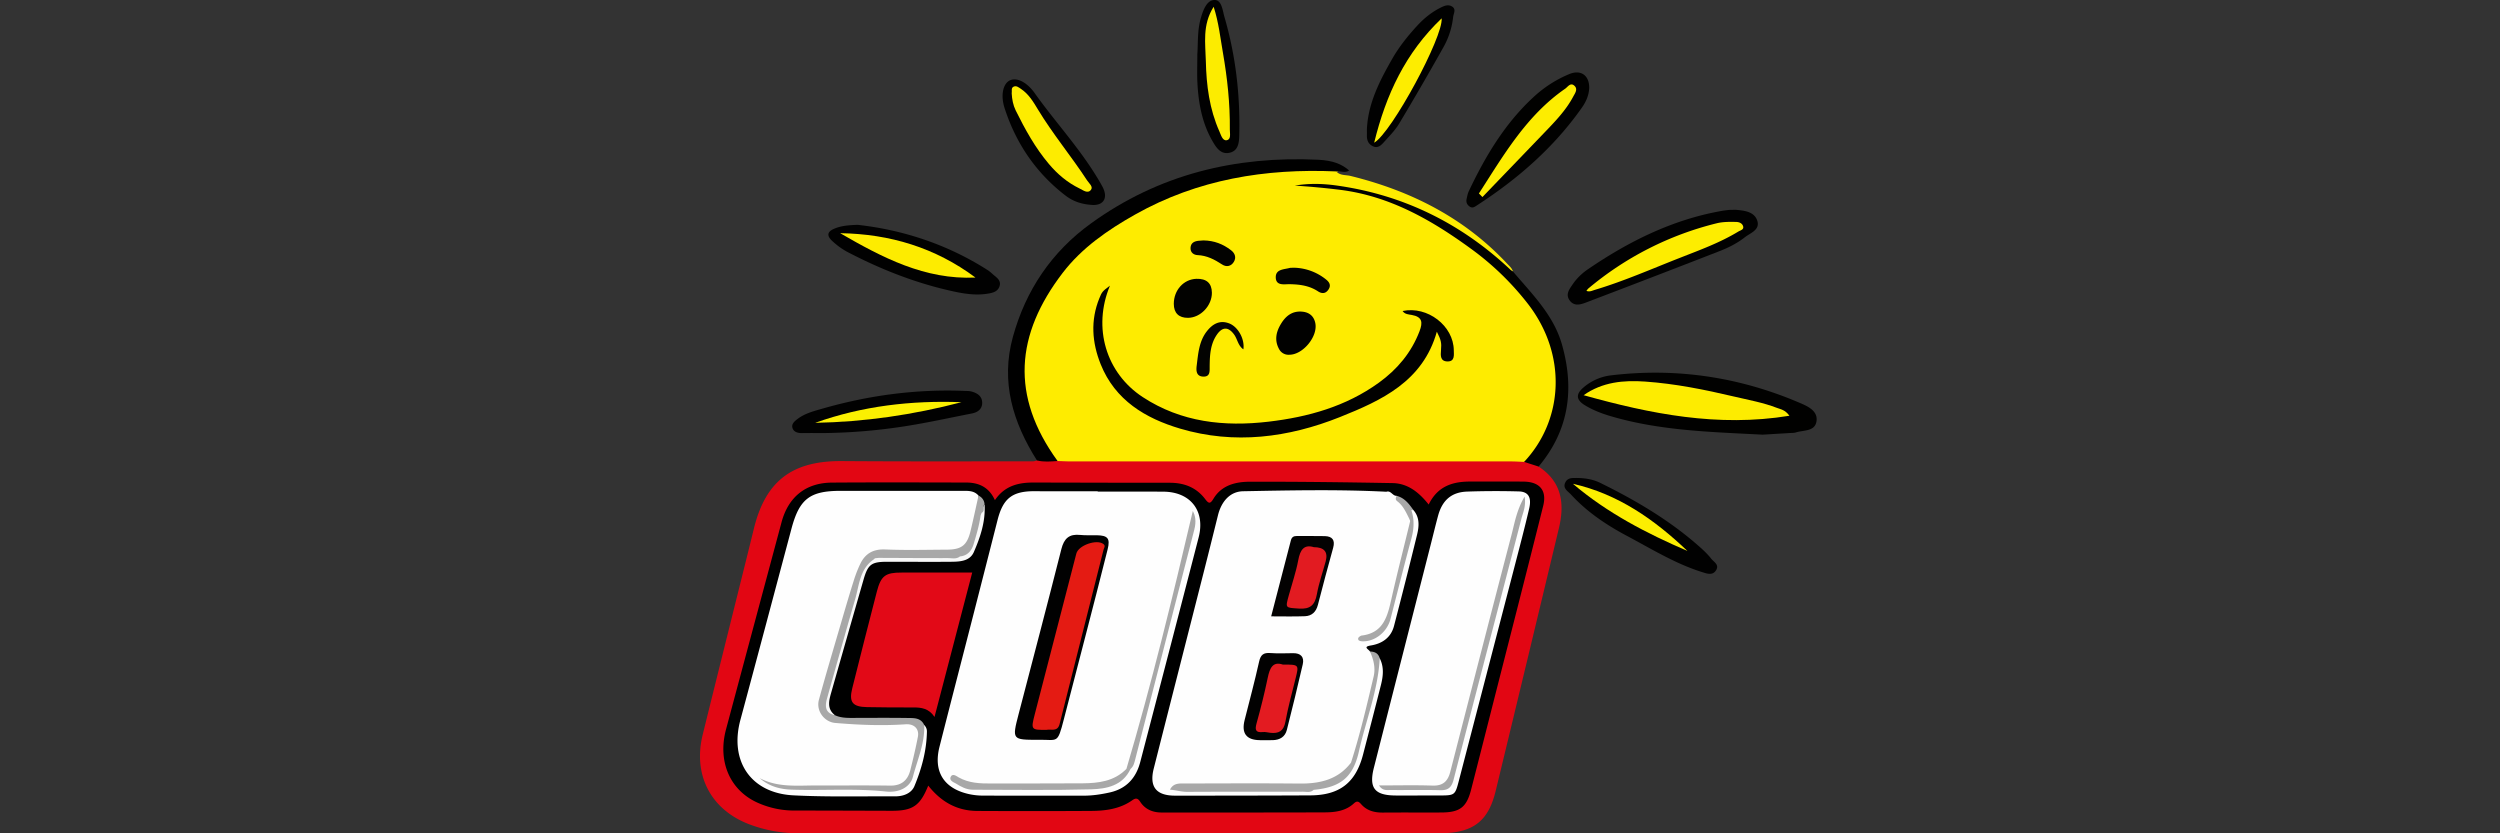 <svg width="150" height="50" fill="none" xmlns="http://www.w3.org/2000/svg"><rect width="100%" height="100%" fill="#333333" stroke="none"/><g clip-path="url(#clip0_379_4120)"><path d="M80.174 10.284c.232.26.573.202.861.273 3.605.888 6.802 2.499 9.374 5.242.141.151.305.285.371.493-.292.054-.457-.155-.64-.32-2.85-2.576-6.177-4.164-9.965-4.744a8.855 8.855 0 00-2.063-.081c3.783-.091 7.028 1.282 10.002 3.46 1.763 1.29 3.361 2.74 4.419 4.682 1.433 2.633 1.29 5.23-.337 7.74-.236.364-.512.713-.964.85-.35.071-.704.051-1.058.051h-25.48c-.352 0-.706.024-1.053-.053-.733-.387-1.02-1.14-1.354-1.81-1.215-2.43-1.283-4.879-.133-7.396.991-2.171 2.587-3.75 4.484-5.074 2.736-1.906 5.8-2.936 9.093-3.324 1.154-.136 2.315-.166 3.473-.235.347-.02.705-.005 1.038.136.076.032-.003-.02.03.046.04.079-.04.078-.098.064z" fill="#FEEC00"/><path d="M63.457 27.66c.27.01.54.025.81.025h26.37c.27 0 .54.018.81.029.36-.124.638.003.867.28 1.389.9 1.575 2.21 1.224 3.681a5676.845 5676.845 0 01-3.798 15.783c-.43 1.773-1.301 2.47-3.125 2.536-.498.017-.998-.002-1.497-.002-12.414 0-24.828 0-37.241.002a8.217 8.217 0 01-2.867-.516c-2.345-.866-3.448-2.956-2.85-5.39.699-2.828 1.405-5.655 2.108-8.481.322-1.294.647-2.587.963-3.882.702-2.872 2.302-4.08 5.279-4.06 3.825.029 7.652.015 11.477.015.077 0 .154-.035.23-.054.419-.172.828-.054 1.239.035h.001z" fill="#E20613"/><path d="M63.457 27.66c-.414.032-.828.07-1.239-.034-1.445-2.284-2.19-4.713-1.444-7.415.773-2.804 2.328-5.103 4.68-6.803 4.07-2.945 8.673-4.06 13.637-3.823.884.043 1.419.26 1.858.644-.258.18-.528.006-.773.056-4.246-.187-8.315.472-12.067 2.586-1.64.923-3.197 1.997-4.347 3.499-2.827 3.692-3.15 7.38-.305 11.293v-.002z" fill="#000"/><path d="M105.764 26.08c-3.071-.161-6.15-.23-9.133-1.113-.54-.16-1.066-.362-1.544-.656-.537-.33-.542-.672-.063-1.076a3.089 3.089 0 011.637-.714c3.944-.472 7.742.104 11.387 1.678.473.204 1.047.486.938 1.099-.106.6-.777.503-1.232.647-.116.037-.247.028-.372.037l-1.619.097h.001z" fill="#010100"/><path d="M103.817 12.591c.239 0 .301-.005.363 0 .507.045 1.075.117 1.253.641.191.562-.411.743-.749 1.009-.459.36-.984.622-1.525.832a1083.925 1083.925 0 01-8.005 3.08c-.322.122-.703.24-.97-.122-.269-.364-.027-.67.17-.962.248-.366.564-.67.926-.916 2.456-1.677 5.076-2.978 8.032-3.5.223-.04.451-.057.503-.063l.002.001z" fill="#010101"/><path d="M95.353 5.253c-.012.453-.188.849-.443 1.21-1.688 2.398-3.854 4.28-6.296 5.861-.14.092-.271.192-.449.059-.152-.114-.207-.258-.17-.435.034-.161.064-.329.134-.477.992-2.096 2.166-4.068 3.892-5.655a7.204 7.204 0 012.136-1.371c.682-.282 1.193.064 1.196.808zm-3.039 22.74l-.867-.28c2.35-2.496 2.627-6.434.183-9.54a16.846 16.846 0 00-3.307-3.201c-2.386-1.747-4.907-3.204-7.912-3.582a45.686 45.686 0 00-2.72-.253c.837-.145 1.68-.123 2.515-.005 4.01.563 7.471 2.277 10.42 5.051.044.043.1.072.153.108 1.139 1.348 2.428 2.599 2.934 4.365.764 2.674.437 5.154-1.398 7.337z" fill="#010100"/><path d="M49.558 25.984c-.478 0-.956-.005-1.434.002-.249.004-.489-.061-.571-.293-.09-.25.13-.426.305-.559.438-.334.974-.468 1.488-.616 2.795-.803 5.647-1.183 8.559-1.063.124.005.252.001.372.033.343.087.639.268.654.653.015.392-.255.595-.618.667-1.304.255-2.603.542-3.914.751-1.6.255-3.217.398-4.84.423v.002zm1.919-12.492c2.676.299 5.352 1.158 7.79 2.719.156.1.287.238.433.355.205.164.373.344.263.635-.101.268-.331.348-.586.399-.814.159-1.612.015-2.398-.166-2.091-.477-4.075-1.255-5.98-2.237a4.38 4.38 0 01-1.114-.786c-.276-.277-.24-.501.126-.669.405-.185.836-.232 1.464-.252l.002.002zM94.62 28.678c.536.008.987.094 1.401.298 2.186 1.074 4.273 2.31 6.091 3.955.199.182.393.376.558.588.152.196.487.35.307.673-.204.367-.564.223-.842.137-1.615-.505-3.051-1.397-4.533-2.184-1.234-.657-2.388-1.433-3.342-2.473-.183-.199-.515-.368-.341-.725.158-.323.487-.258.7-.27h.002zm-29.057-16.38c-.688-.036-1.195-.23-1.63-.562-1.768-1.357-2.969-3.125-3.654-5.237-.257-.792-.091-1.472.298-1.668.407-.207 1.018.074 1.505.757 1.17 1.645 2.543 3.138 3.618 4.854.155.246.306.495.443.751.365.68.071 1.13-.58 1.106v-.001zm16.451-4.543c.073-1.569.772-2.918 1.526-4.236.402-.702.911-1.34 1.458-1.94.41-.45.87-.834 1.415-1.108.223-.113.468-.23.709-.081.265.164.091.418.067.628a4.73 4.73 0 01-.561 1.774 177.21 177.21 0 01-2.682 4.629c-.242.404-.59.75-.908 1.105-.162.18-.355.384-.644.259-.279-.122-.388-.357-.38-.654.002-.125 0-.25 0-.374v-.002zM71.837 3.274c.054-.618-.01-1.417.212-2.188.135-.469.35-1.066.806-1.086.452-.02.498.629.616 1.033.673 2.319.946 4.69.884 7.1-.011.428-.061.894-.542 1.023-.543.145-.82-.267-1.059-.68-.634-1.093-.848-2.295-.911-3.531-.026-.499-.004-1.001-.004-1.671h-.002z" fill="#010101"/><path d="M66.598 17.138c-1.056 2.53-.232 5.248 1.966 6.687 2.313 1.515 4.891 1.788 7.548 1.476 2.371-.279 4.645-.91 6.624-2.342 1.102-.798 1.944-1.798 2.437-3.088.203-.533.166-.86-.467-.974-.185-.032-.417-.036-.55-.237 1.491-.315 3.062.887 3.072 2.363.001.26.075.662-.365.664-.45 0-.432-.347-.402-.68.04-.451-.001-.612-.25-1.105-.84 2.992-3.326 4.127-5.82 5.124-3.091 1.235-6.325 1.658-9.581.692-2.082-.617-3.903-1.702-4.77-3.866-.518-1.294-.62-2.626-.078-3.957.154-.38.186-.424.636-.755v-.002z" fill="#010100"/><path d="M77.356 21.285a.638.638 0 01-.615-.347c-.289-.533-.171-1.039.13-1.527.294-.477.689-.77 1.276-.71.417.042.689.274.772.687.163.804-.75 1.904-1.563 1.896z" fill="#010100"/><path d="M72.714 17.556c.008.782-.68 1.508-1.433 1.514-.552.005-.853-.29-.853-.839 0-.823.591-1.478 1.357-1.502.605-.018.921.263.928.827z" fill="#020200"/><path d="M74.6 20.959c-.32-.222-.351-.608-.55-.883-.34-.47-.698-.481-1.03-.006-.4.573-.433 1.238-.44 1.907-.002.292.042.638-.394.619-.406-.018-.423-.35-.386-.646.091-.718.136-1.458.602-2.062.34-.44.774-.706 1.351-.483.54.209.94.95.85 1.553H74.6zm3.045-4.896a3.178 3.178 0 011.915.704c.192.151.315.34.159.588-.166.266-.395.286-.637.127-.523-.346-1.1-.42-1.712-.43-.31-.005-.811.114-.824-.403-.012-.496.477-.48.824-.569.079-.02.165-.01.275-.016v-.001z" fill="#030301"/><path d="M72.2 14.425c.661.009 1.184.224 1.658.585.253.193.327.45.17.706-.158.26-.438.326-.7.153-.454-.297-.915-.54-1.478-.563-.226-.01-.437-.156-.418-.445.019-.28.213-.381.46-.412.122-.015.245-.02.309-.024z" fill="#020200"/><path d="M55.694 47.136c-.487 1.216-.937 1.515-2.2 1.511-1.955-.005-3.909-.014-5.864-.014a5.36 5.36 0 01-2.063-.422c-1.739-.717-2.532-2.482-2.005-4.45 1.108-4.143 2.22-8.282 3.33-12.423.407-1.52 1.452-2.37 3.025-2.382 2.682-.02 5.365-.008 8.048-.004.757 0 1.372.27 1.73 1.058.591-.873 1.418-1.06 2.322-1.058 2.724.005 5.448.016 8.171.014.867 0 1.595.283 2.123.98.218.289.307.292.502-.03.488-.806 1.326-1.009 2.165-1.012 2.86-.008 5.72.03 8.581.082.909.016 1.583.555 2.162 1.287.543-1.12 1.462-1.385 2.524-1.38 1.06.005 2.121-.009 3.181.004.958.013 1.397.53 1.166 1.454-.977 3.917-1.983 7.827-2.978 11.738-.445 1.755-.891 3.51-1.34 5.263-.276 1.087-.672 1.393-1.808 1.398-1.164.005-2.328-.005-3.491.005-.501.004-.953-.108-1.295-.492-.145-.163-.247-.242-.445-.06-.492.456-1.12.537-1.746.54-3.263.012-6.526.008-9.789.008-.53 0-.985-.183-1.282-.636-.15-.23-.266-.252-.486-.096-.729.513-1.575.63-2.433.636a596.8 596.8 0 01-6.862.002c-1.196-.006-2.156-.526-2.943-1.521z" fill="#000"/><path d="M107.366 24.945c-4.301.704-8.335-.115-12.35-1.233 1.136-.796 2.393-.908 3.689-.818 1.805.126 3.573.483 5.333.898.866.204 1.746.36 2.581.682.224.087.484.11.748.471h-.001z" fill="#FDEC00"/><path d="M95.186 17.45c.044-.054.073-.107.117-.142a19.075 19.075 0 017.691-3.909c.385-.096.781-.091 1.176-.083.178.004.348.075.409.236.086.224-.15.263-.276.34-1.103.67-2.313 1.109-3.509 1.579-1.697.665-3.366 1.402-5.117 1.925-.15.045-.298.131-.49.057v-.002zm-6.451-5.843c1.48-2.296 2.853-4.678 5.175-6.284.153-.106.307-.373.528-.2.263.209.07.46-.044.671-.444.837-1.1 1.507-1.748 2.182-1.232 1.284-2.467 2.565-3.7 3.847l-.213-.216h.002z" fill="#FDED00"/><path d="M57.685 24.133c-2.884.756-5.804 1.184-8.777 1.237 2.84-1.015 5.782-1.352 8.777-1.238z" fill="#FBF001"/><path d="M50.41 13.991c2.98.044 5.706.868 8.118 2.662-3.033.145-5.594-1.203-8.119-2.662z" fill="#FDEC00"/><path d="M94.375 29.027c2.706.613 4.89 2.143 6.871 4.03-2.45-1.056-4.807-2.275-6.871-4.03z" fill="#FCEE01"/><path d="M60.703 5.6c.027-.135-.05-.313.104-.395.172-.09.316.04.452.13.466.309.748.787 1.021 1.24.893 1.478 2.002 2.802 2.943 4.244.116.178.395.386.224.587-.192.226-.462.005-.677-.099-.72-.348-1.319-.856-1.833-1.465-.824-.973-1.433-2.08-1.995-3.216-.157-.319-.221-.67-.24-1.025l.001-.001z" fill="#FDEC00"/><path d="M82.451 8.563c.71-2.9 1.883-5.397 4.048-7.462.104 1.106-2.995 6.852-4.048 7.462z" fill="#FDED00"/><path d="M72.819.403c.308.963.4 1.872.557 2.763.264 1.52.43 3.054.414 4.602-.002.232.092.595-.185.646-.254.048-.346-.315-.442-.53-.596-1.336-.781-2.763-.812-4.204-.023-1.069-.226-2.175.468-3.274V.403z" fill="#FCEC00"/><path d="M65.863 29.498c1.311 0 2.62-.006 3.932.002 1.639.008 2.534 1.158 2.123 2.748-1.16 4.493-2.33 8.986-3.504 13.476-.252.963-.84 1.607-1.842 1.826-.51.112-1.021.19-1.543.19-2.018 0-4.035.003-6.053-.004-.288 0-.583-.032-.864-.096-1.49-.342-2.117-1.351-1.744-2.828.67-2.644 1.356-5.283 2.033-7.924.485-1.895.97-3.791 1.452-5.688.335-1.318.9-1.742 2.266-1.728 1.247.012 2.496.002 3.743.002v.024h.001zM55.456 43.507a.526.526 0 01.159.396c-.021 1.139-.317 2.224-.748 3.26-.18.437-.663.62-1.153.618-2.038-.01-4.08.044-6.113-.06-2.55-.132-3.843-2.053-3.178-4.524 1.028-3.82 2.044-7.643 3.062-11.466.477-1.792 1.1-2.28 2.949-2.28h7.301c.353 0 .713-.02.976.287.164.97-.172 1.858-.523 2.719-.227.556-.796.691-1.367.696-1.247.01-2.496.028-3.743-.006-.627-.018-1.024.233-1.305.764-.207.39-.322.809-.45 1.228-.621 2.052-1.209 4.113-1.826 6.168a6.81 6.81 0 00-.187.725c-.111.611.282 1.073.899 1.163 1.305.192 2.614.12 3.921.12.922 0 1.215.341 1.033 1.227-.105.51-.23 1.015-.362 1.518-.262 1.004-.65 1.306-1.697 1.246-1.476-.085-2.951-.024-4.427-.046-.87-.014-1.75.081-2.597-.316.257.167.537.165.793.247.266.085.534.064.804.069 1.829.032 3.657-.05 5.486.056 1.017.059 1.41-.24 1.634-1.235.176-.787.516-1.543.475-2.375-.005-.106.048-.201.184-.198zm29.595 4.223c-.437 0-.873.003-1.31 0-1.268-.007-1.616-.448-1.307-1.67 1.143-4.497 2.29-8.99 3.435-13.486.138-.544.27-1.09.417-1.633.248-.915.791-1.406 1.718-1.445a49.662 49.662 0 013.116-.011c.573.012.788.348.632 1.02-.273 1.174-.582 2.341-.885 3.509-1.108 4.268-2.219 8.535-3.328 12.802-.233.9-.242.91-1.178.912h-1.31v.004-.001z" fill="#FEFEFE"/><path d="M58.333 34.354l-2.262 8.663c-.34-.514-.793-.575-1.283-.57-.923.004-1.846-.003-2.767-.02-.87-.015-1.094-.298-.887-1.124.486-1.937.975-3.872 1.476-5.804.249-.958.516-1.148 1.49-1.145 1.388.002 2.778 0 4.232 0h.001z" fill="#E20917"/><path d="M84.804 30.607c-.06-.049-.115-.044-.165.017a.94.94 0 00-.025.332c-.172-.464-.514-.824-.814-1.207-.245.016-.343-.336-.617-.244-2.865-.147-5.732-.085-8.597-.03-.783.015-1.302.61-1.508 1.442-.276 1.111-.552 2.222-.834 3.33-1.005 3.954-2.016 7.906-3.018 11.86-.279 1.099.14 1.632 1.277 1.632 2.703 0 5.406-.002 8.11-.016 1.772-.009 2.736-.766 3.174-2.463.36-1.39.722-2.78 1.072-4.172.132-.53.19-1.068-.073-1.585-.138.019-.2.084-.222.166a1.152 1.152 0 00-.366-.578c-.07-.133-.458-.28.055-.363.675-.11 1.205-.468 1.388-1.17a374.7 374.7 0 001.384-5.48c.123-.508.165-1.03-.221-1.474v.003zm-.575 2.888c-.09.357-.182.713-.273 1.068l.017-.072c.074-.335.165-.665.258-.996h-.001zm-3.488 12.918c-.548.655-1.338.693-2.074.88-2.383.087-4.77.014-7.155.042a4.962 4.962 0 01-1.01-.084c.272-.078.56-.066.843-.068 2.363-.005 4.727.02 7.089-.01 1.036-.015 1.975-.313 2.62-1.193-.09.15-.196.293-.313.433zm1.217-8.186c.752-.16 1.158-.597 1.38-1.214-.2.698-.638 1.097-1.38 1.214zm1.592-2.078zm1.105-4.429l-.057.25c.034-.2.058-.404.071-.61.012.117.015.236-.014.361z" fill="#FEFEFE"/><path d="M50.095 42.911c-.542.039-.827-.255-.69-.749.703-2.515 1.422-5.025 2.123-7.541.136-.49.4-.857.831-1.111.115-.125.269-.138.424-.145 1.33-.007 2.659 0 3.989-.004.227 0 .458.028.676-.06.551-.093.822-.437.973-.967.151-.529.188-1.09.437-1.59l.214-.507c.073 1.024-.244 1.973-.639 2.881-.248.572-.868.584-1.412.589-1.266.012-2.532-.003-3.798 0-.938 0-1.146.156-1.408 1.064a2005.11 2005.11 0 00-1.938 6.769c-.137.484-.28.982.216 1.37l.002.001z" fill="#F8F8F8"/><path d="M62.283 44.389c-1.558 0-1.565-.009-1.167-1.54.858-3.298 1.73-6.594 2.565-9.9.163-.649.477-.922 1.13-.853.33.035.665.011.997.019.662.013.813.19.65.847-.423 1.694-.86 3.382-1.297 5.072-.44 1.708-.89 3.415-1.33 5.125-.395 1.533-.361 1.199-1.549 1.23h.002z" fill="#010101"/><path d="M71.568 30.658c-1.213 5.188-2.471 10.364-3.983 15.476l-.003.002c-.725.742-1.664.854-2.622.863-1.821.017-3.642 0-5.463.01-.686.004-1.355-.014-1.978-.367-.13-.074-.37-.267-.482-.025-.09.197.14.306.309.389.316.201.644.378 1.03.378 2.368 0 4.735.041 7.1-.025.924-.027 1.883-.215 2.356-1.223.191-.156.234-.387.29-.607 1.18-4.58 2.36-9.162 3.535-13.744.132-.512.06-.858-.09-1.127z" fill="#A8A8A8"/><path d="M75.57 44.409c-.794-.015-1.092-.416-.893-1.204.294-1.17.609-2.334.87-3.51.092-.416.27-.542.672-.512.454.034.913.013 1.37.008.459-.006.676.232.577.665-.3 1.316-.624 2.628-.954 3.936-.105.418-.418.603-.834.617-.27.008-.54.001-.81.001l.002-.001z" fill="#020101"/><path d="M76.27 36.98c.403-1.55.795-3.054 1.183-4.558.05-.193.162-.265.358-.262.56.009 1.12-.009 1.68.007.449.014.627.237.499.7-.316 1.14-.622 2.282-.916 3.427-.108.42-.365.663-.778.679-.658.026-1.318.008-2.026.008z" fill="#030202"/><path d="M91.476 29.793c.097.574-.095.956-.195 1.343-1.35 5.217-2.722 10.427-4.066 15.645-.124.479-.335.645-.817.631-.976-.029-1.955-.001-2.933-.012-.23-.003-.503.074-.724-.274 1.114 0 2.166-.027 3.216.01.617.02.912-.259 1.057-.82 1.216-4.733 2.433-9.465 3.668-14.193.195-.746.32-1.528.795-2.33h-.001zm-9.279 9.3c.221.479.341.988.221 1.498-.41 1.734-.814 3.468-1.358 5.167-.794 1.04-1.898 1.27-3.125 1.256-2.261-.024-4.522-.009-6.783-.005-.361 0-.75-.049-.952.373.35.024.684.132 1.044.13 2.306-.013 4.613-.005 6.92-.01.22 0 .461.077.652-.111 1.617-.147 2.371-.754 2.72-2.31.417-1.86 1.143-3.648 1.248-5.576-.08-.303-.296-.412-.588-.412h.001zm2.48-8.485h.128c-.259-.376-.532-.734-1.004-.858-.063.116-.093.23.034.324.354.267.524.66.716 1.039.019.059.066.124.054.175-.367 1.527-.76 3.047-1.105 4.58-.24 1.064-.46 2.107-1.808 2.266a.161.161 0 00-.057.023c-.095.054-.188.127-.128.24.028.051.138.078.213.081.769.037 1.508-.55 1.714-1.35.413-1.604.815-3.211 1.248-4.81.158-.58.191-1.14-.003-1.71h-.002zm-25.606-.371a.605.605 0 00-.36-.5c-.158.705-.307 1.413-.477 2.116-.21.869-.536 1.123-1.442 1.127-1.226.005-2.454.04-3.678-.013-.726-.03-1.2.246-1.5.87a7.483 7.483 0 00-.384.984c-.243.77-.472 1.546-.698 2.32-.47 1.615-.955 3.226-1.397 4.848-.182.67.331 1.334.982 1.388 1.405.119 2.81.178 4.22.08.518-.036.827.282.736.753-.13.671-.286 1.337-.454 2-.158.619-.54.937-1.213.927-1.454-.022-2.909-.005-4.364-.01-1.17-.003-2.359.144-3.464-.441.556.492 1.215.67 1.92.694 1.887.062 3.776-.087 5.663.112.803.086 1.455-.273 1.614-.881.267-1.024.719-2.012.68-3.104-.2-.45-.62-.422-1-.428-1.029-.015-2.059-.007-3.089-.005-.432 0-.866.027-1.273-.163-.592-.13-.6-.541-.47-1.006.559-1.993 1.115-3.985 1.692-5.973.242-.835.272-1.794 1.103-2.362a.456.456 0 01.09-.075l.207-.022c1.388.005 2.775.016 4.164.013.24 0 .5.079.718-.101.455-.038.704-.346.819-.732.168-.565.34-1.132.418-1.72.02-.055.041-.108.065-.162.236-.12.047-.377.17-.533l.002-.001z" fill="#A8A8A8"/><path d="M62.8 43.791c-.932.01-.952-.007-.721-.909.83-3.225 1.666-6.447 2.502-9.671.13-.499 1.241-.88 1.63-.565.137.111.028.228.002.334-.878 3.487-1.76 6.971-2.636 10.458-.123.495-.517.293-.776.352v.002z" fill="#E41B13"/><path d="M76.969 39.874c.977 0 .972 0 .765.837-.213.862-.452 1.722-.61 2.596-.103.566-.406.718-.91.661-.143-.016-.289-.06-.429-.045-.465.05-.497-.142-.386-.541.25-.897.475-1.804.665-2.715.12-.579.302-.996.904-.793z" fill="#E31B21"/><path d="M78.828 32.83c.627.003.865.285.714.848-.178.66-.41 1.308-.53 1.979-.118.65-.401.906-1.08.857-.817-.057-.82-.008-.601-.804.192-.7.432-1.39.564-2.101.116-.622.347-.96.933-.78v.002z" fill="#E21B21"/></g><defs><clipPath id="clip0_379_4120"><path fill="#fff" transform="translate(42)" d="M0 0h67v50H0z"/></clipPath></defs></svg>